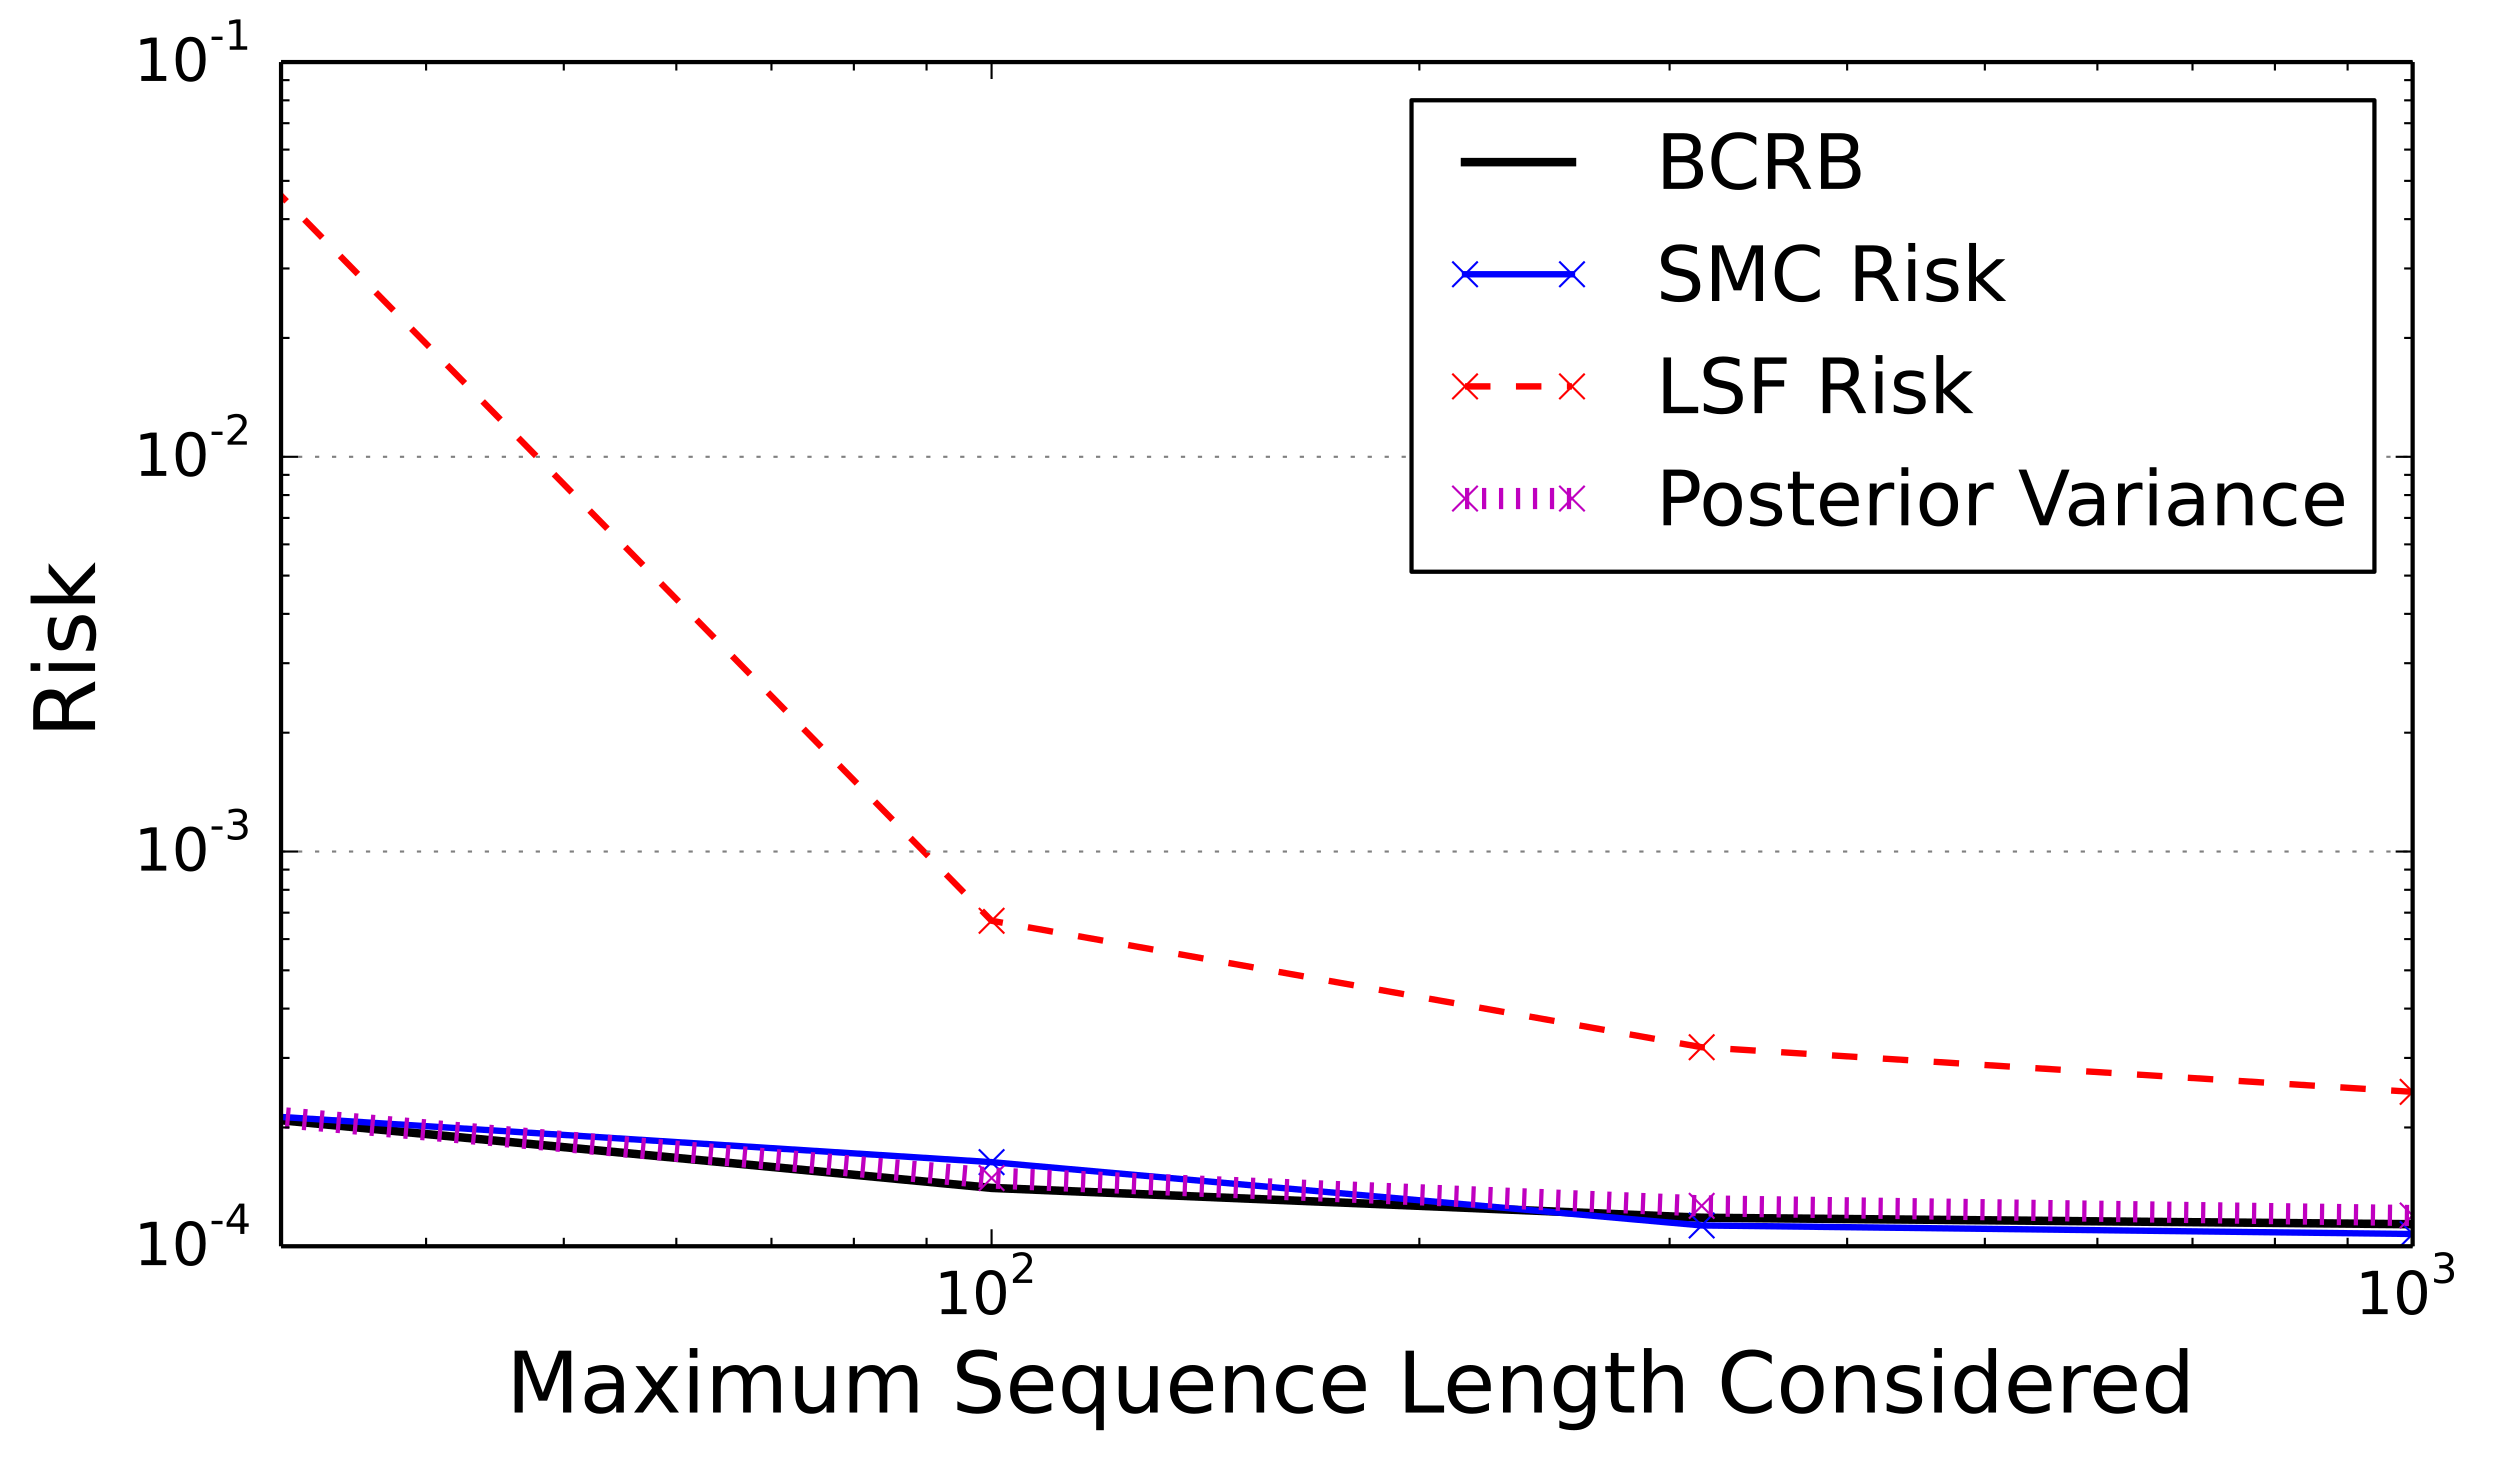 <?xml version="1.0" encoding="utf-8" standalone="no"?>
<!DOCTYPE svg PUBLIC "-//W3C//DTD SVG 1.1//EN"
  "http://www.w3.org/Graphics/SVG/1.1/DTD/svg11.dtd">
<!-- Created with matplotlib (http://matplotlib.org/) -->
<svg height="344pt" version="1.1" viewBox="0 0 589 344" width="589pt" xmlns="http://www.w3.org/2000/svg" xmlns:xlink="http://www.w3.org/1999/xlink">
 <defs>
  <style type="text/css">
*{stroke-linecap:butt;stroke-linejoin:round;}
  </style>
 </defs>
 <g id="figure_1">
  <g id="patch_1">
   <path d="
M0 344.156
L589.126 344.156
L589.126 0
L0 0
z
" style="fill:#ffffff;"/>
  </g>
  <g id="axes_1">
   <g id="patch_2">
    <path d="
M66.216 293.62
L568.416 293.62
L568.416 14.62
L66.216 14.62
z
" style="fill:#ffffff;"/>
   </g>
   <g id="line2d_1">
    <path clip-path="url(#p344aab9a0a)" d="
M63.324 263.659
L233.616 279.872
L400.911 286.896
L568.416 288.43" style="fill:none;stroke:#000000;stroke-linecap:square;stroke-width:2;"/>
   </g>
   <g id="line2d_2">
    <path clip-path="url(#p344aab9a0a)" d="
M63.324 262.97
L233.616 273.804
L400.911 288.717
L568.416 290.731" style="fill:none;stroke:#0000ff;stroke-linecap:square;stroke-width:1.5;"/>
    <defs>
     <path d="
M-3 3
L3 -3
M-3 -3
L3 3" id="m4c3fbd2283" style="stroke:#0000ff;stroke-width:0.5;"/>
    </defs>
    <g clip-path="url(#p344aab9a0a)">
     <use style="fill:#0000ff;stroke:#0000ff;stroke-width:0.5;" x="63.324" xlink:href="#m4c3fbd2283" y="262.97"/>
     <use style="fill:#0000ff;stroke:#0000ff;stroke-width:0.5;" x="233.616" xlink:href="#m4c3fbd2283" y="273.804"/>
     <use style="fill:#0000ff;stroke:#0000ff;stroke-width:0.5;" x="400.911" xlink:href="#m4c3fbd2283" y="288.717"/>
     <use style="fill:#0000ff;stroke:#0000ff;stroke-width:0.5;" x="568.416" xlink:href="#m4c3fbd2283" y="290.731"/>
    </g>
   </g>
   <g id="line2d_3">
    <path clip-path="url(#p344aab9a0a)" d="
M63.324 43.149
L233.616 216.932
L400.911 246.725
L568.416 257.245" style="fill:none;stroke:#ff0000;stroke-dasharray:6,6;stroke-dashoffset:0.0;stroke-width:1.5;"/>
    <defs>
     <path d="
M-3 3
L3 -3
M-3 -3
L3 3" id="m562aef8efe" style="stroke:#ff0000;stroke-width:0.5;"/>
    </defs>
    <g clip-path="url(#p344aab9a0a)">
     <use style="fill:#ff0000;stroke:#ff0000;stroke-width:0.5;" x="63.324" xlink:href="#m562aef8efe" y="43.149"/>
     <use style="fill:#ff0000;stroke:#ff0000;stroke-width:0.5;" x="233.616" xlink:href="#m562aef8efe" y="216.932"/>
     <use style="fill:#ff0000;stroke:#ff0000;stroke-width:0.5;" x="400.911" xlink:href="#m562aef8efe" y="246.725"/>
     <use style="fill:#ff0000;stroke:#ff0000;stroke-width:0.5;" x="568.416" xlink:href="#m562aef8efe" y="257.245"/>
    </g>
   </g>
   <g id="line2d_4">
    <path clip-path="url(#p344aab9a0a)" d="
M63.324 263.055
L233.616 277.55
L400.911 284.098
L568.416 286.376" style="fill:none;stroke:#bf00bf;stroke-dasharray:1,3;stroke-dashoffset:0.0;stroke-width:5;"/>
    <defs>
     <path d="
M-3 3
L3 -3
M-3 -3
L3 3" id="mfac1649984" style="stroke:#bf00bf;stroke-width:0.5;"/>
    </defs>
    <g clip-path="url(#p344aab9a0a)">
     <use style="fill:#bf00bf;stroke:#bf00bf;stroke-width:0.5;" x="63.324" xlink:href="#mfac1649984" y="263.055"/>
     <use style="fill:#bf00bf;stroke:#bf00bf;stroke-width:0.5;" x="233.616" xlink:href="#mfac1649984" y="277.55"/>
     <use style="fill:#bf00bf;stroke:#bf00bf;stroke-width:0.5;" x="400.911" xlink:href="#mfac1649984" y="284.098"/>
     <use style="fill:#bf00bf;stroke:#bf00bf;stroke-width:0.5;" x="568.416" xlink:href="#mfac1649984" y="286.376"/>
    </g>
   </g>
   <g id="matplotlib.axis_1">
    <g id="xtick_1">
     <g id="line2d_5">
      <defs>
       <path d="
M0 0
L0 -4" id="m93b0483c22" style="stroke:#000000;stroke-width:0.5;"/>
      </defs>
      <g>
       <use style="stroke:#000000;stroke-width:0.5;" x="233.616" xlink:href="#m93b0483c22" y="293.62"/>
      </g>
     </g>
     <g id="line2d_6">
      <defs>
       <path d="
M0 0
L0 4" id="m741efc42ff" style="stroke:#000000;stroke-width:0.5;"/>
      </defs>
      <g>
       <use style="stroke:#000000;stroke-width:0.5;" x="233.616" xlink:href="#m741efc42ff" y="14.62"/>
      </g>
     </g>
     <g id="text_1">
      <!-- $\mathdefault{10^{2}}$ -->
      <defs>
       <path d="
M19.188 8.297
L53.609 8.297
L53.609 0
L7.328 0
L7.328 8.297
Q12.938 14.109 22.625 23.891
Q32.328 33.688 34.812 36.531
Q39.547 41.844 41.422 45.531
Q43.312 49.219 43.312 52.781
Q43.312 58.594 39.234 62.25
Q35.156 65.922 28.609 65.922
Q23.969 65.922 18.812 64.312
Q13.672 62.703 7.812 59.422
L7.812 69.391
Q13.766 71.781 18.938 73
Q24.125 74.219 28.422 74.219
Q39.75 74.219 46.484 68.547
Q53.219 62.891 53.219 53.422
Q53.219 48.922 51.531 44.891
Q49.859 40.875 45.406 35.406
Q44.188 33.984 37.641 27.219
Q31.109 20.453 19.188 8.297" id="BitstreamVeraSans-Roman-32"/>
       <path d="
M31.781 66.406
Q24.172 66.406 20.328 58.906
Q16.5 51.422 16.5 36.375
Q16.5 21.391 20.328 13.891
Q24.172 6.391 31.781 6.391
Q39.453 6.391 43.281 13.891
Q47.125 21.391 47.125 36.375
Q47.125 51.422 43.281 58.906
Q39.453 66.406 31.781 66.406
M31.781 74.219
Q44.047 74.219 50.516 64.516
Q56.984 54.828 56.984 36.375
Q56.984 17.969 50.516 8.266
Q44.047 -1.422 31.781 -1.422
Q19.531 -1.422 13.062 8.266
Q6.594 17.969 6.594 36.375
Q6.594 54.828 13.062 64.516
Q19.531 74.219 31.781 74.219" id="BitstreamVeraSans-Roman-30"/>
       <path d="
M12.406 8.297
L28.516 8.297
L28.516 63.922
L10.984 60.406
L10.984 69.391
L28.422 72.906
L38.281 72.906
L38.281 8.297
L54.391 8.297
L54.391 0
L12.406 0
z
" id="BitstreamVeraSans-Roman-31"/>
      </defs>
      <g transform="translate(220.106 309.688)scale(0.14 -0.14)">
       <use transform="translate(0.0 0.547)" xlink:href="#BitstreamVeraSans-Roman-31"/>
       <use transform="translate(63.623 0.547)" xlink:href="#BitstreamVeraSans-Roman-30"/>
       <use transform="translate(127.246 53.047)scale(0.7)" xlink:href="#BitstreamVeraSans-Roman-32"/>
      </g>
     </g>
    </g>
    <g id="xtick_2">
     <g id="line2d_7">
      <g>
       <use style="stroke:#000000;stroke-width:0.5;" x="568.416" xlink:href="#m93b0483c22" y="293.62"/>
      </g>
     </g>
     <g id="line2d_8">
      <g>
       <use style="stroke:#000000;stroke-width:0.5;" x="568.416" xlink:href="#m741efc42ff" y="14.62"/>
      </g>
     </g>
     <g id="text_2">
      <!-- $\mathdefault{10^{3}}$ -->
      <defs>
       <path d="
M40.578 39.312
Q47.656 37.797 51.625 33
Q55.609 28.219 55.609 21.188
Q55.609 10.406 48.188 4.484
Q40.766 -1.422 27.094 -1.422
Q22.516 -1.422 17.656 -0.516
Q12.797 0.391 7.625 2.203
L7.625 11.719
Q11.719 9.328 16.594 8.109
Q21.484 6.891 26.812 6.891
Q36.078 6.891 40.938 10.547
Q45.797 14.203 45.797 21.188
Q45.797 27.641 41.281 31.266
Q36.766 34.906 28.719 34.906
L20.219 34.906
L20.219 43.016
L29.109 43.016
Q36.375 43.016 40.234 45.922
Q44.094 48.828 44.094 54.297
Q44.094 59.906 40.109 62.906
Q36.141 65.922 28.719 65.922
Q24.656 65.922 20.016 65.031
Q15.375 64.156 9.812 62.312
L9.812 71.094
Q15.438 72.656 20.344 73.438
Q25.25 74.219 29.594 74.219
Q40.828 74.219 47.359 69.109
Q53.906 64.016 53.906 55.328
Q53.906 49.266 50.438 45.094
Q46.969 40.922 40.578 39.312" id="BitstreamVeraSans-Roman-33"/>
      </defs>
      <g transform="translate(554.906 309.688)scale(0.14 -0.14)">
       <use transform="translate(0.0 0.547)" xlink:href="#BitstreamVeraSans-Roman-31"/>
       <use transform="translate(63.623 0.547)" xlink:href="#BitstreamVeraSans-Roman-30"/>
       <use transform="translate(127.246 53.047)scale(0.7)" xlink:href="#BitstreamVeraSans-Roman-33"/>
      </g>
     </g>
    </g>
    <g id="xtick_3">
     <g id="line2d_9">
      <defs>
       <path d="
M0 0
L0 -2" id="m177f7580d0" style="stroke:#000000;stroke-width:0.5;"/>
      </defs>
      <g>
       <use style="stroke:#000000;stroke-width:0.5;" x="100.386" xlink:href="#m177f7580d0" y="293.62"/>
      </g>
     </g>
     <g id="line2d_10">
      <defs>
       <path d="
M0 0
L0 2" id="m5284c7e2a0" style="stroke:#000000;stroke-width:0.5;"/>
      </defs>
      <g>
       <use style="stroke:#000000;stroke-width:0.5;" x="100.386" xlink:href="#m5284c7e2a0" y="14.62"/>
      </g>
     </g>
    </g>
    <g id="xtick_4">
     <g id="line2d_11">
      <g>
       <use style="stroke:#000000;stroke-width:0.5;" x="132.831" xlink:href="#m177f7580d0" y="293.62"/>
      </g>
     </g>
     <g id="line2d_12">
      <g>
       <use style="stroke:#000000;stroke-width:0.5;" x="132.831" xlink:href="#m5284c7e2a0" y="14.62"/>
      </g>
     </g>
    </g>
    <g id="xtick_5">
     <g id="line2d_13">
      <g>
       <use style="stroke:#000000;stroke-width:0.5;" x="159.341" xlink:href="#m177f7580d0" y="293.62"/>
      </g>
     </g>
     <g id="line2d_14">
      <g>
       <use style="stroke:#000000;stroke-width:0.5;" x="159.341" xlink:href="#m5284c7e2a0" y="14.62"/>
      </g>
     </g>
    </g>
    <g id="xtick_6">
     <g id="line2d_15">
      <g>
       <use style="stroke:#000000;stroke-width:0.5;" x="181.755" xlink:href="#m177f7580d0" y="293.62"/>
      </g>
     </g>
     <g id="line2d_16">
      <g>
       <use style="stroke:#000000;stroke-width:0.5;" x="181.755" xlink:href="#m5284c7e2a0" y="14.62"/>
      </g>
     </g>
    </g>
    <g id="xtick_7">
     <g id="line2d_17">
      <g>
       <use style="stroke:#000000;stroke-width:0.5;" x="201.171" xlink:href="#m177f7580d0" y="293.62"/>
      </g>
     </g>
     <g id="line2d_18">
      <g>
       <use style="stroke:#000000;stroke-width:0.5;" x="201.171" xlink:href="#m5284c7e2a0" y="14.62"/>
      </g>
     </g>
    </g>
    <g id="xtick_8">
     <g id="line2d_19">
      <g>
       <use style="stroke:#000000;stroke-width:0.5;" x="218.297" xlink:href="#m177f7580d0" y="293.62"/>
      </g>
     </g>
     <g id="line2d_20">
      <g>
       <use style="stroke:#000000;stroke-width:0.5;" x="218.297" xlink:href="#m5284c7e2a0" y="14.62"/>
      </g>
     </g>
    </g>
    <g id="xtick_9">
     <g id="line2d_21">
      <g>
       <use style="stroke:#000000;stroke-width:0.5;" x="334.401" xlink:href="#m177f7580d0" y="293.62"/>
      </g>
     </g>
     <g id="line2d_22">
      <g>
       <use style="stroke:#000000;stroke-width:0.5;" x="334.401" xlink:href="#m5284c7e2a0" y="14.62"/>
      </g>
     </g>
    </g>
    <g id="xtick_10">
     <g id="line2d_23">
      <g>
       <use style="stroke:#000000;stroke-width:0.5;" x="393.356" xlink:href="#m177f7580d0" y="293.62"/>
      </g>
     </g>
     <g id="line2d_24">
      <g>
       <use style="stroke:#000000;stroke-width:0.5;" x="393.356" xlink:href="#m5284c7e2a0" y="14.62"/>
      </g>
     </g>
    </g>
    <g id="xtick_11">
     <g id="line2d_25">
      <g>
       <use style="stroke:#000000;stroke-width:0.5;" x="435.186" xlink:href="#m177f7580d0" y="293.62"/>
      </g>
     </g>
     <g id="line2d_26">
      <g>
       <use style="stroke:#000000;stroke-width:0.5;" x="435.186" xlink:href="#m5284c7e2a0" y="14.62"/>
      </g>
     </g>
    </g>
    <g id="xtick_12">
     <g id="line2d_27">
      <g>
       <use style="stroke:#000000;stroke-width:0.5;" x="467.631" xlink:href="#m177f7580d0" y="293.62"/>
      </g>
     </g>
     <g id="line2d_28">
      <g>
       <use style="stroke:#000000;stroke-width:0.5;" x="467.631" xlink:href="#m5284c7e2a0" y="14.62"/>
      </g>
     </g>
    </g>
    <g id="xtick_13">
     <g id="line2d_29">
      <g>
       <use style="stroke:#000000;stroke-width:0.5;" x="494.141" xlink:href="#m177f7580d0" y="293.62"/>
      </g>
     </g>
     <g id="line2d_30">
      <g>
       <use style="stroke:#000000;stroke-width:0.5;" x="494.141" xlink:href="#m5284c7e2a0" y="14.62"/>
      </g>
     </g>
    </g>
    <g id="xtick_14">
     <g id="line2d_31">
      <g>
       <use style="stroke:#000000;stroke-width:0.5;" x="516.555" xlink:href="#m177f7580d0" y="293.62"/>
      </g>
     </g>
     <g id="line2d_32">
      <g>
       <use style="stroke:#000000;stroke-width:0.5;" x="516.555" xlink:href="#m5284c7e2a0" y="14.62"/>
      </g>
     </g>
    </g>
    <g id="xtick_15">
     <g id="line2d_33">
      <g>
       <use style="stroke:#000000;stroke-width:0.5;" x="535.971" xlink:href="#m177f7580d0" y="293.62"/>
      </g>
     </g>
     <g id="line2d_34">
      <g>
       <use style="stroke:#000000;stroke-width:0.5;" x="535.971" xlink:href="#m5284c7e2a0" y="14.62"/>
      </g>
     </g>
    </g>
    <g id="xtick_16">
     <g id="line2d_35">
      <g>
       <use style="stroke:#000000;stroke-width:0.5;" x="553.097" xlink:href="#m177f7580d0" y="293.62"/>
      </g>
     </g>
     <g id="line2d_36">
      <g>
       <use style="stroke:#000000;stroke-width:0.5;" x="553.097" xlink:href="#m5284c7e2a0" y="14.62"/>
      </g>
     </g>
    </g>
    <g id="text_3">
     <!-- Maximum Sequence Length Considered -->
     <defs>
      <path id="BitstreamVeraSans-Roman-20"/>
      <path d="
M9.812 72.906
L24.516 72.906
L43.109 23.297
L61.812 72.906
L76.516 72.906
L76.516 0
L66.891 0
L66.891 64.016
L48.094 14.016
L38.188 14.016
L19.391 64.016
L19.391 0
L9.812 0
z
" id="BitstreamVeraSans-Roman-4d"/>
      <path d="
M9.812 72.906
L19.672 72.906
L19.672 8.297
L55.172 8.297
L55.172 0
L9.812 0
z
" id="BitstreamVeraSans-Roman-4c"/>
      <path d="
M54.891 33.016
L54.891 0
L45.906 0
L45.906 32.719
Q45.906 40.484 42.875 44.328
Q39.844 48.188 33.797 48.188
Q26.516 48.188 22.312 43.547
Q18.109 38.922 18.109 30.906
L18.109 0
L9.078 0
L9.078 54.688
L18.109 54.688
L18.109 46.188
Q21.344 51.125 25.703 53.562
Q30.078 56 35.797 56
Q45.219 56 50.047 50.172
Q54.891 44.344 54.891 33.016" id="BitstreamVeraSans-Roman-6e"/>
      <path d="
M52 44.188
Q55.375 50.25 60.062 53.125
Q64.75 56 71.094 56
Q79.641 56 84.281 50.016
Q88.922 44.047 88.922 33.016
L88.922 0
L79.891 0
L79.891 32.719
Q79.891 40.578 77.094 44.375
Q74.312 48.188 68.609 48.188
Q61.625 48.188 57.562 43.547
Q53.516 38.922 53.516 30.906
L53.516 0
L44.484 0
L44.484 32.719
Q44.484 40.625 41.703 44.406
Q38.922 48.188 33.109 48.188
Q26.219 48.188 22.156 43.531
Q18.109 38.875 18.109 30.906
L18.109 0
L9.078 0
L9.078 54.688
L18.109 54.688
L18.109 46.188
Q21.188 51.219 25.484 53.609
Q29.781 56 35.688 56
Q41.656 56 45.828 52.969
Q50 49.953 52 44.188" id="BitstreamVeraSans-Roman-6d"/>
      <path d="
M30.609 48.391
Q23.391 48.391 19.188 42.75
Q14.984 37.109 14.984 27.297
Q14.984 17.484 19.156 11.844
Q23.344 6.203 30.609 6.203
Q37.797 6.203 41.984 11.859
Q46.188 17.531 46.188 27.297
Q46.188 37.016 41.984 42.703
Q37.797 48.391 30.609 48.391
M30.609 56
Q42.328 56 49.016 48.375
Q55.719 40.766 55.719 27.297
Q55.719 13.875 49.016 6.219
Q42.328 -1.422 30.609 -1.422
Q18.844 -1.422 12.172 6.219
Q5.516 13.875 5.516 27.297
Q5.516 40.766 12.172 48.375
Q18.844 56 30.609 56" id="BitstreamVeraSans-Roman-6f"/>
      <path d="
M41.109 46.297
Q39.594 47.172 37.812 47.578
Q36.031 48 33.891 48
Q26.266 48 22.188 43.047
Q18.109 38.094 18.109 28.812
L18.109 0
L9.078 0
L9.078 54.688
L18.109 54.688
L18.109 46.188
Q20.953 51.172 25.484 53.578
Q30.031 56 36.531 56
Q37.453 56 38.578 55.875
Q39.703 55.766 41.062 55.516
z
" id="BitstreamVeraSans-Roman-72"/>
      <path d="
M44.281 53.078
L44.281 44.578
Q40.484 46.531 36.375 47.5
Q32.281 48.484 27.875 48.484
Q21.188 48.484 17.844 46.438
Q14.5 44.391 14.5 40.281
Q14.5 37.156 16.891 35.375
Q19.281 33.594 26.516 31.984
L29.594 31.297
Q39.156 29.25 43.188 25.516
Q47.219 21.781 47.219 15.094
Q47.219 7.469 41.188 3.016
Q35.156 -1.422 24.609 -1.422
Q20.219 -1.422 15.453 -0.562
Q10.688 0.297 5.422 2
L5.422 11.281
Q10.406 8.688 15.234 7.391
Q20.062 6.109 24.812 6.109
Q31.156 6.109 34.562 8.281
Q37.984 10.453 37.984 14.406
Q37.984 18.062 35.516 20.016
Q33.062 21.969 24.703 23.781
L21.578 24.516
Q13.234 26.266 9.516 29.906
Q5.812 33.547 5.812 39.891
Q5.812 47.609 11.281 51.797
Q16.75 56 26.812 56
Q31.781 56 36.172 55.266
Q40.578 54.547 44.281 53.078" id="BitstreamVeraSans-Roman-73"/>
      <path d="
M53.516 70.516
L53.516 60.891
Q47.906 63.578 42.922 64.891
Q37.938 66.219 33.297 66.219
Q25.25 66.219 20.875 63.094
Q16.5 59.969 16.5 54.203
Q16.5 49.359 19.406 46.891
Q22.312 44.438 30.422 42.922
L36.375 41.703
Q47.406 39.594 52.656 34.297
Q57.906 29 57.906 20.125
Q57.906 9.516 50.797 4.047
Q43.703 -1.422 29.984 -1.422
Q24.812 -1.422 18.969 -0.25
Q13.141 0.922 6.891 3.219
L6.891 13.375
Q12.891 10.016 18.656 8.297
Q24.422 6.594 29.984 6.594
Q38.422 6.594 43.016 9.906
Q47.609 13.234 47.609 19.391
Q47.609 24.75 44.312 27.781
Q41.016 30.812 33.5 32.328
L27.484 33.5
Q16.453 35.688 11.516 40.375
Q6.594 45.062 6.594 53.422
Q6.594 63.094 13.406 68.656
Q20.219 74.219 32.172 74.219
Q37.312 74.219 42.625 73.281
Q47.953 72.359 53.516 70.516" id="BitstreamVeraSans-Roman-53"/>
      <path d="
M9.422 54.688
L18.406 54.688
L18.406 0
L9.422 0
z

M9.422 75.984
L18.406 75.984
L18.406 64.594
L9.422 64.594
z
" id="BitstreamVeraSans-Roman-69"/>
      <path d="
M54.891 33.016
L54.891 0
L45.906 0
L45.906 32.719
Q45.906 40.484 42.875 44.328
Q39.844 48.188 33.797 48.188
Q26.516 48.188 22.312 43.547
Q18.109 38.922 18.109 30.906
L18.109 0
L9.078 0
L9.078 75.984
L18.109 75.984
L18.109 46.188
Q21.344 51.125 25.703 53.562
Q30.078 56 35.797 56
Q45.219 56 50.047 50.172
Q54.891 44.344 54.891 33.016" id="BitstreamVeraSans-Roman-68"/>
      <path d="
M54.891 54.688
L35.109 28.078
L55.906 0
L45.312 0
L29.391 21.484
L13.484 0
L2.875 0
L24.125 28.609
L4.688 54.688
L15.281 54.688
L29.781 35.203
L44.281 54.688
z
" id="BitstreamVeraSans-Roman-78"/>
      <path d="
M45.406 46.391
L45.406 75.984
L54.391 75.984
L54.391 0
L45.406 0
L45.406 8.203
Q42.578 3.328 38.25 0.953
Q33.938 -1.422 27.875 -1.422
Q17.969 -1.422 11.734 6.484
Q5.516 14.406 5.516 27.297
Q5.516 40.188 11.734 48.094
Q17.969 56 27.875 56
Q33.938 56 38.25 53.625
Q42.578 51.266 45.406 46.391
M14.797 27.297
Q14.797 17.391 18.875 11.75
Q22.953 6.109 30.078 6.109
Q37.203 6.109 41.297 11.75
Q45.406 17.391 45.406 27.297
Q45.406 37.203 41.297 42.844
Q37.203 48.484 30.078 48.484
Q22.953 48.484 18.875 42.844
Q14.797 37.203 14.797 27.297" id="BitstreamVeraSans-Roman-64"/>
      <path d="
M56.203 29.594
L56.203 25.203
L14.891 25.203
Q15.484 15.922 20.484 11.062
Q25.484 6.203 34.422 6.203
Q39.594 6.203 44.453 7.469
Q49.312 8.734 54.109 11.281
L54.109 2.781
Q49.266 0.734 44.188 -0.344
Q39.109 -1.422 33.891 -1.422
Q20.797 -1.422 13.156 6.188
Q5.516 13.812 5.516 26.812
Q5.516 40.234 12.766 48.109
Q20.016 56 32.328 56
Q43.359 56 49.781 48.891
Q56.203 41.797 56.203 29.594
M47.219 32.234
Q47.125 39.594 43.094 43.984
Q39.062 48.391 32.422 48.391
Q24.906 48.391 20.391 44.141
Q15.875 39.891 15.188 32.172
z
" id="BitstreamVeraSans-Roman-65"/>
      <path d="
M64.406 67.281
L64.406 56.891
Q59.422 61.531 53.781 63.812
Q48.141 66.109 41.797 66.109
Q29.297 66.109 22.656 58.469
Q16.016 50.828 16.016 36.375
Q16.016 21.969 22.656 14.328
Q29.297 6.688 41.797 6.688
Q48.141 6.688 53.781 8.984
Q59.422 11.281 64.406 15.922
L64.406 5.609
Q59.234 2.094 53.438 0.328
Q47.656 -1.422 41.219 -1.422
Q24.656 -1.422 15.125 8.703
Q5.609 18.844 5.609 36.375
Q5.609 53.953 15.125 64.078
Q24.656 74.219 41.219 74.219
Q47.75 74.219 53.531 72.484
Q59.328 70.75 64.406 67.281" id="BitstreamVeraSans-Roman-43"/>
      <path d="
M45.406 27.984
Q45.406 37.75 41.375 43.109
Q37.359 48.484 30.078 48.484
Q22.859 48.484 18.828 43.109
Q14.797 37.75 14.797 27.984
Q14.797 18.266 18.828 12.891
Q22.859 7.516 30.078 7.516
Q37.359 7.516 41.375 12.891
Q45.406 18.266 45.406 27.984
M54.391 6.781
Q54.391 -7.172 48.188 -13.984
Q42 -20.797 29.203 -20.797
Q24.469 -20.797 20.266 -20.094
Q16.062 -19.391 12.109 -17.922
L12.109 -9.188
Q16.062 -11.328 19.922 -12.344
Q23.781 -13.375 27.781 -13.375
Q36.625 -13.375 41.016 -8.766
Q45.406 -4.156 45.406 5.172
L45.406 9.625
Q42.625 4.781 38.281 2.391
Q33.938 0 27.875 0
Q17.828 0 11.672 7.656
Q5.516 15.328 5.516 27.984
Q5.516 40.672 11.672 48.328
Q17.828 56 27.875 56
Q33.938 56 38.281 53.609
Q42.625 51.219 45.406 46.391
L45.406 54.688
L54.391 54.688
z
" id="BitstreamVeraSans-Roman-67"/>
      <path d="
M8.5 21.578
L8.5 54.688
L17.484 54.688
L17.484 21.922
Q17.484 14.156 20.5 10.266
Q23.531 6.391 29.594 6.391
Q36.859 6.391 41.078 11.031
Q45.312 15.672 45.312 23.688
L45.312 54.688
L54.297 54.688
L54.297 0
L45.312 0
L45.312 8.406
Q42.047 3.422 37.719 1
Q33.406 -1.422 27.688 -1.422
Q18.266 -1.422 13.375 4.438
Q8.5 10.297 8.5 21.578" id="BitstreamVeraSans-Roman-75"/>
      <path d="
M34.281 27.484
Q23.391 27.484 19.188 25
Q14.984 22.516 14.984 16.5
Q14.984 11.719 18.141 8.906
Q21.297 6.109 26.703 6.109
Q34.188 6.109 38.703 11.406
Q43.219 16.703 43.219 25.484
L43.219 27.484
z

M52.203 31.203
L52.203 0
L43.219 0
L43.219 8.297
Q40.141 3.328 35.547 0.953
Q30.953 -1.422 24.312 -1.422
Q15.922 -1.422 10.953 3.297
Q6 8.016 6 15.922
Q6 25.141 12.172 29.828
Q18.359 34.516 30.609 34.516
L43.219 34.516
L43.219 35.406
Q43.219 41.609 39.141 45
Q35.062 48.391 27.688 48.391
Q23 48.391 18.547 47.266
Q14.109 46.141 10.016 43.891
L10.016 52.203
Q14.938 54.109 19.578 55.047
Q24.219 56 28.609 56
Q40.484 56 46.344 49.844
Q52.203 43.703 52.203 31.203" id="BitstreamVeraSans-Roman-61"/>
      <path d="
M18.312 70.219
L18.312 54.688
L36.812 54.688
L36.812 47.703
L18.312 47.703
L18.312 18.016
Q18.312 11.328 20.141 9.422
Q21.969 7.516 27.594 7.516
L36.812 7.516
L36.812 0
L27.594 0
Q17.188 0 13.234 3.875
Q9.281 7.766 9.281 18.016
L9.281 47.703
L2.688 47.703
L2.688 54.688
L9.281 54.688
L9.281 70.219
z
" id="BitstreamVeraSans-Roman-74"/>
      <path d="
M48.781 52.594
L48.781 44.188
Q44.969 46.297 41.141 47.344
Q37.312 48.391 33.406 48.391
Q24.656 48.391 19.812 42.844
Q14.984 37.312 14.984 27.297
Q14.984 17.281 19.812 11.734
Q24.656 6.203 33.406 6.203
Q37.312 6.203 41.141 7.25
Q44.969 8.297 48.781 10.406
L48.781 2.094
Q45.016 0.344 40.984 -0.531
Q36.969 -1.422 32.422 -1.422
Q20.062 -1.422 12.781 6.344
Q5.516 14.109 5.516 27.297
Q5.516 40.672 12.859 48.328
Q20.219 56 33.016 56
Q37.156 56 41.109 55.141
Q45.062 54.297 48.781 52.594" id="BitstreamVeraSans-Roman-63"/>
      <path d="
M14.797 27.297
Q14.797 17.391 18.875 11.75
Q22.953 6.109 30.078 6.109
Q37.203 6.109 41.297 11.75
Q45.406 17.391 45.406 27.297
Q45.406 37.203 41.297 42.844
Q37.203 48.484 30.078 48.484
Q22.953 48.484 18.875 42.844
Q14.797 37.203 14.797 27.297
M45.406 8.203
Q42.578 3.328 38.25 0.953
Q33.938 -1.422 27.875 -1.422
Q17.969 -1.422 11.734 6.484
Q5.516 14.406 5.516 27.297
Q5.516 40.188 11.734 48.094
Q17.969 56 27.875 56
Q33.938 56 38.25 53.625
Q42.578 51.266 45.406 46.391
L45.406 54.688
L54.391 54.688
L54.391 -20.797
L45.406 -20.797
z
" id="BitstreamVeraSans-Roman-71"/>
     </defs>
     <g transform="translate(119.28 332.797)scale(0.2 -0.2)">
      <use xlink:href="#BitstreamVeraSans-Roman-4d"/>
      <use x="86.279" xlink:href="#BitstreamVeraSans-Roman-61"/>
      <use x="147.559" xlink:href="#BitstreamVeraSans-Roman-78"/>
      <use x="206.738" xlink:href="#BitstreamVeraSans-Roman-69"/>
      <use x="234.521" xlink:href="#BitstreamVeraSans-Roman-6d"/>
      <use x="331.934" xlink:href="#BitstreamVeraSans-Roman-75"/>
      <use x="395.312" xlink:href="#BitstreamVeraSans-Roman-6d"/>
      <use x="492.725" xlink:href="#BitstreamVeraSans-Roman-20"/>
      <use x="524.512" xlink:href="#BitstreamVeraSans-Roman-53"/>
      <use x="587.988" xlink:href="#BitstreamVeraSans-Roman-65"/>
      <use x="649.512" xlink:href="#BitstreamVeraSans-Roman-71"/>
      <use x="712.988" xlink:href="#BitstreamVeraSans-Roman-75"/>
      <use x="776.367" xlink:href="#BitstreamVeraSans-Roman-65"/>
      <use x="837.891" xlink:href="#BitstreamVeraSans-Roman-6e"/>
      <use x="901.27" xlink:href="#BitstreamVeraSans-Roman-63"/>
      <use x="956.25" xlink:href="#BitstreamVeraSans-Roman-65"/>
      <use x="1017.773" xlink:href="#BitstreamVeraSans-Roman-20"/>
      <use x="1049.561" xlink:href="#BitstreamVeraSans-Roman-4c"/>
      <use x="1103.523" xlink:href="#BitstreamVeraSans-Roman-65"/>
      <use x="1165.047" xlink:href="#BitstreamVeraSans-Roman-6e"/>
      <use x="1228.426" xlink:href="#BitstreamVeraSans-Roman-67"/>
      <use x="1291.902" xlink:href="#BitstreamVeraSans-Roman-74"/>
      <use x="1331.111" xlink:href="#BitstreamVeraSans-Roman-68"/>
      <use x="1394.49" xlink:href="#BitstreamVeraSans-Roman-20"/>
      <use x="1426.277" xlink:href="#BitstreamVeraSans-Roman-43"/>
      <use x="1496.102" xlink:href="#BitstreamVeraSans-Roman-6f"/>
      <use x="1557.283" xlink:href="#BitstreamVeraSans-Roman-6e"/>
      <use x="1620.662" xlink:href="#BitstreamVeraSans-Roman-73"/>
      <use x="1672.762" xlink:href="#BitstreamVeraSans-Roman-69"/>
      <use x="1700.545" xlink:href="#BitstreamVeraSans-Roman-64"/>
      <use x="1764.021" xlink:href="#BitstreamVeraSans-Roman-65"/>
      <use x="1825.545" xlink:href="#BitstreamVeraSans-Roman-72"/>
      <use x="1864.408" xlink:href="#BitstreamVeraSans-Roman-65"/>
      <use x="1925.932" xlink:href="#BitstreamVeraSans-Roman-64"/>
     </g>
    </g>
   </g>
   <g id="matplotlib.axis_2">
    <g id="ytick_1">
     <g id="line2d_37">
      <path clip-path="url(#p344aab9a0a)" d="
M66.216 293.62
L568.416 293.62" style="fill:none;stroke:#808080;stroke-dasharray:1,3;stroke-dashoffset:0.0;stroke-width:0.5;"/>
     </g>
     <g id="line2d_38">
      <defs>
       <path d="
M0 0
L4 0" id="m728421d6d4" style="stroke:#000000;stroke-width:0.5;"/>
      </defs>
      <g>
       <use style="stroke:#000000;stroke-width:0.5;" x="66.216" xlink:href="#m728421d6d4" y="293.62"/>
      </g>
     </g>
     <g id="line2d_39">
      <defs>
       <path d="
M0 0
L-4 0" id="mcb0005524f" style="stroke:#000000;stroke-width:0.5;"/>
      </defs>
      <g>
       <use style="stroke:#000000;stroke-width:0.5;" x="568.416" xlink:href="#mcb0005524f" y="293.62"/>
      </g>
     </g>
     <g id="text_4">
      <!-- $\mathdefault{10^{-4}}$ -->
      <defs>
       <path d="
M4.891 31.391
L31.203 31.391
L31.203 23.391
L4.891 23.391
z
" id="BitstreamVeraSans-Roman-2d"/>
       <path d="
M37.797 64.312
L12.891 25.391
L37.797 25.391
z

M35.203 72.906
L47.609 72.906
L47.609 25.391
L58.016 25.391
L58.016 17.188
L47.609 17.188
L47.609 0
L37.797 0
L37.797 17.188
L4.891 17.188
L4.891 26.703
z
" id="BitstreamVeraSans-Roman-34"/>
      </defs>
      <g transform="translate(31.556 298.128)scale(0.14 -0.14)">
       <use transform="translate(0.0 0.466)" xlink:href="#BitstreamVeraSans-Roman-31"/>
       <use transform="translate(63.623 0.466)" xlink:href="#BitstreamVeraSans-Roman-30"/>
       <use transform="translate(127.246 52.966)scale(0.7)" xlink:href="#BitstreamVeraSans-Roman-2d"/>
       <use transform="translate(152.505 52.966)scale(0.7)" xlink:href="#BitstreamVeraSans-Roman-34"/>
      </g>
     </g>
    </g>
    <g id="ytick_2">
     <g id="line2d_40">
      <path clip-path="url(#p344aab9a0a)" d="
M66.216 200.62
L568.416 200.62" style="fill:none;stroke:#808080;stroke-dasharray:1,3;stroke-dashoffset:0.0;stroke-width:0.5;"/>
     </g>
     <g id="line2d_41">
      <g>
       <use style="stroke:#000000;stroke-width:0.5;" x="66.216" xlink:href="#m728421d6d4" y="200.62"/>
      </g>
     </g>
     <g id="line2d_42">
      <g>
       <use style="stroke:#000000;stroke-width:0.5;" x="568.416" xlink:href="#mcb0005524f" y="200.62"/>
      </g>
     </g>
     <g id="text_5">
      <!-- $\mathdefault{10^{-3}}$ -->
      <g transform="translate(31.556 205.198)scale(0.14 -0.14)">
       <use transform="translate(0.0 0.547)" xlink:href="#BitstreamVeraSans-Roman-31"/>
       <use transform="translate(63.623 0.547)" xlink:href="#BitstreamVeraSans-Roman-30"/>
       <use transform="translate(127.246 53.047)scale(0.7)" xlink:href="#BitstreamVeraSans-Roman-2d"/>
       <use transform="translate(152.505 53.047)scale(0.7)" xlink:href="#BitstreamVeraSans-Roman-33"/>
      </g>
     </g>
    </g>
    <g id="ytick_3">
     <g id="line2d_43">
      <path clip-path="url(#p344aab9a0a)" d="
M66.216 107.62
L568.416 107.62" style="fill:none;stroke:#808080;stroke-dasharray:1,3;stroke-dashoffset:0.0;stroke-width:0.5;"/>
     </g>
     <g id="line2d_44">
      <g>
       <use style="stroke:#000000;stroke-width:0.5;" x="66.216" xlink:href="#m728421d6d4" y="107.62"/>
      </g>
     </g>
     <g id="line2d_45">
      <g>
       <use style="stroke:#000000;stroke-width:0.5;" x="568.416" xlink:href="#mcb0005524f" y="107.62"/>
      </g>
     </g>
     <g id="text_6">
      <!-- $\mathdefault{10^{-2}}$ -->
      <g transform="translate(31.556 112.198)scale(0.14 -0.14)">
       <use transform="translate(0.0 0.547)" xlink:href="#BitstreamVeraSans-Roman-31"/>
       <use transform="translate(63.623 0.547)" xlink:href="#BitstreamVeraSans-Roman-30"/>
       <use transform="translate(127.246 53.047)scale(0.7)" xlink:href="#BitstreamVeraSans-Roman-2d"/>
       <use transform="translate(152.505 53.047)scale(0.7)" xlink:href="#BitstreamVeraSans-Roman-32"/>
      </g>
     </g>
    </g>
    <g id="ytick_4">
     <g id="line2d_46">
      <path clip-path="url(#p344aab9a0a)" d="
M66.216 14.62
L568.416 14.62" style="fill:none;stroke:#808080;stroke-dasharray:1,3;stroke-dashoffset:0.0;stroke-width:0.5;"/>
     </g>
     <g id="line2d_47">
      <g>
       <use style="stroke:#000000;stroke-width:0.5;" x="66.216" xlink:href="#m728421d6d4" y="14.62"/>
      </g>
     </g>
     <g id="line2d_48">
      <g>
       <use style="stroke:#000000;stroke-width:0.5;" x="568.416" xlink:href="#mcb0005524f" y="14.62"/>
      </g>
     </g>
     <g id="text_7">
      <!-- $\mathdefault{10^{-1}}$ -->
      <g transform="translate(31.556 19.128)scale(0.14 -0.14)">
       <use transform="translate(0.0 0.466)" xlink:href="#BitstreamVeraSans-Roman-31"/>
       <use transform="translate(63.623 0.466)" xlink:href="#BitstreamVeraSans-Roman-30"/>
       <use transform="translate(127.246 52.966)scale(0.7)" xlink:href="#BitstreamVeraSans-Roman-2d"/>
       <use transform="translate(152.505 52.966)scale(0.7)" xlink:href="#BitstreamVeraSans-Roman-31"/>
      </g>
     </g>
    </g>
    <g id="ytick_5">
     <g id="line2d_49">
      <defs>
       <path d="
M0 0
L2 0" id="mf0c55a9a47" style="stroke:#000000;stroke-width:0.5;"/>
      </defs>
      <g>
       <use style="stroke:#000000;stroke-width:0.5;" x="66.216" xlink:href="#mf0c55a9a47" y="265.624"/>
      </g>
     </g>
     <g id="line2d_50">
      <defs>
       <path d="
M0 0
L-2 0" id="ma4f294b3af" style="stroke:#000000;stroke-width:0.5;"/>
      </defs>
      <g>
       <use style="stroke:#000000;stroke-width:0.5;" x="568.416" xlink:href="#ma4f294b3af" y="265.624"/>
      </g>
     </g>
    </g>
    <g id="ytick_6">
     <g id="line2d_51">
      <g>
       <use style="stroke:#000000;stroke-width:0.5;" x="66.216" xlink:href="#mf0c55a9a47" y="249.248"/>
      </g>
     </g>
     <g id="line2d_52">
      <g>
       <use style="stroke:#000000;stroke-width:0.5;" x="568.416" xlink:href="#ma4f294b3af" y="249.248"/>
      </g>
     </g>
    </g>
    <g id="ytick_7">
     <g id="line2d_53">
      <g>
       <use style="stroke:#000000;stroke-width:0.5;" x="66.216" xlink:href="#mf0c55a9a47" y="237.628"/>
      </g>
     </g>
     <g id="line2d_54">
      <g>
       <use style="stroke:#000000;stroke-width:0.5;" x="568.416" xlink:href="#ma4f294b3af" y="237.628"/>
      </g>
     </g>
    </g>
    <g id="ytick_8">
     <g id="line2d_55">
      <g>
       <use style="stroke:#000000;stroke-width:0.5;" x="66.216" xlink:href="#mf0c55a9a47" y="228.616"/>
      </g>
     </g>
     <g id="line2d_56">
      <g>
       <use style="stroke:#000000;stroke-width:0.5;" x="568.416" xlink:href="#ma4f294b3af" y="228.616"/>
      </g>
     </g>
    </g>
    <g id="ytick_9">
     <g id="line2d_57">
      <g>
       <use style="stroke:#000000;stroke-width:0.5;" x="66.216" xlink:href="#mf0c55a9a47" y="221.252"/>
      </g>
     </g>
     <g id="line2d_58">
      <g>
       <use style="stroke:#000000;stroke-width:0.5;" x="568.416" xlink:href="#ma4f294b3af" y="221.252"/>
      </g>
     </g>
    </g>
    <g id="ytick_10">
     <g id="line2d_59">
      <g>
       <use style="stroke:#000000;stroke-width:0.5;" x="66.216" xlink:href="#mf0c55a9a47" y="215.026"/>
      </g>
     </g>
     <g id="line2d_60">
      <g>
       <use style="stroke:#000000;stroke-width:0.5;" x="568.416" xlink:href="#ma4f294b3af" y="215.026"/>
      </g>
     </g>
    </g>
    <g id="ytick_11">
     <g id="line2d_61">
      <g>
       <use style="stroke:#000000;stroke-width:0.5;" x="66.216" xlink:href="#mf0c55a9a47" y="209.633"/>
      </g>
     </g>
     <g id="line2d_62">
      <g>
       <use style="stroke:#000000;stroke-width:0.5;" x="568.416" xlink:href="#ma4f294b3af" y="209.633"/>
      </g>
     </g>
    </g>
    <g id="ytick_12">
     <g id="line2d_63">
      <g>
       <use style="stroke:#000000;stroke-width:0.5;" x="66.216" xlink:href="#mf0c55a9a47" y="204.875"/>
      </g>
     </g>
     <g id="line2d_64">
      <g>
       <use style="stroke:#000000;stroke-width:0.5;" x="568.416" xlink:href="#ma4f294b3af" y="204.875"/>
      </g>
     </g>
    </g>
    <g id="ytick_13">
     <g id="line2d_65">
      <g>
       <use style="stroke:#000000;stroke-width:0.5;" x="66.216" xlink:href="#mf0c55a9a47" y="172.624"/>
      </g>
     </g>
     <g id="line2d_66">
      <g>
       <use style="stroke:#000000;stroke-width:0.5;" x="568.416" xlink:href="#ma4f294b3af" y="172.624"/>
      </g>
     </g>
    </g>
    <g id="ytick_14">
     <g id="line2d_67">
      <g>
       <use style="stroke:#000000;stroke-width:0.5;" x="66.216" xlink:href="#mf0c55a9a47" y="156.248"/>
      </g>
     </g>
     <g id="line2d_68">
      <g>
       <use style="stroke:#000000;stroke-width:0.5;" x="568.416" xlink:href="#ma4f294b3af" y="156.248"/>
      </g>
     </g>
    </g>
    <g id="ytick_15">
     <g id="line2d_69">
      <g>
       <use style="stroke:#000000;stroke-width:0.5;" x="66.216" xlink:href="#mf0c55a9a47" y="144.628"/>
      </g>
     </g>
     <g id="line2d_70">
      <g>
       <use style="stroke:#000000;stroke-width:0.5;" x="568.416" xlink:href="#ma4f294b3af" y="144.628"/>
      </g>
     </g>
    </g>
    <g id="ytick_16">
     <g id="line2d_71">
      <g>
       <use style="stroke:#000000;stroke-width:0.5;" x="66.216" xlink:href="#mf0c55a9a47" y="135.616"/>
      </g>
     </g>
     <g id="line2d_72">
      <g>
       <use style="stroke:#000000;stroke-width:0.5;" x="568.416" xlink:href="#ma4f294b3af" y="135.616"/>
      </g>
     </g>
    </g>
    <g id="ytick_17">
     <g id="line2d_73">
      <g>
       <use style="stroke:#000000;stroke-width:0.5;" x="66.216" xlink:href="#mf0c55a9a47" y="128.252"/>
      </g>
     </g>
     <g id="line2d_74">
      <g>
       <use style="stroke:#000000;stroke-width:0.5;" x="568.416" xlink:href="#ma4f294b3af" y="128.252"/>
      </g>
     </g>
    </g>
    <g id="ytick_18">
     <g id="line2d_75">
      <g>
       <use style="stroke:#000000;stroke-width:0.5;" x="66.216" xlink:href="#mf0c55a9a47" y="122.026"/>
      </g>
     </g>
     <g id="line2d_76">
      <g>
       <use style="stroke:#000000;stroke-width:0.5;" x="568.416" xlink:href="#ma4f294b3af" y="122.026"/>
      </g>
     </g>
    </g>
    <g id="ytick_19">
     <g id="line2d_77">
      <g>
       <use style="stroke:#000000;stroke-width:0.5;" x="66.216" xlink:href="#mf0c55a9a47" y="116.633"/>
      </g>
     </g>
     <g id="line2d_78">
      <g>
       <use style="stroke:#000000;stroke-width:0.5;" x="568.416" xlink:href="#ma4f294b3af" y="116.633"/>
      </g>
     </g>
    </g>
    <g id="ytick_20">
     <g id="line2d_79">
      <g>
       <use style="stroke:#000000;stroke-width:0.5;" x="66.216" xlink:href="#mf0c55a9a47" y="111.875"/>
      </g>
     </g>
     <g id="line2d_80">
      <g>
       <use style="stroke:#000000;stroke-width:0.5;" x="568.416" xlink:href="#ma4f294b3af" y="111.875"/>
      </g>
     </g>
    </g>
    <g id="ytick_21">
     <g id="line2d_81">
      <g>
       <use style="stroke:#000000;stroke-width:0.5;" x="66.216" xlink:href="#mf0c55a9a47" y="79.624"/>
      </g>
     </g>
     <g id="line2d_82">
      <g>
       <use style="stroke:#000000;stroke-width:0.5;" x="568.416" xlink:href="#ma4f294b3af" y="79.624"/>
      </g>
     </g>
    </g>
    <g id="ytick_22">
     <g id="line2d_83">
      <g>
       <use style="stroke:#000000;stroke-width:0.5;" x="66.216" xlink:href="#mf0c55a9a47" y="63.248"/>
      </g>
     </g>
     <g id="line2d_84">
      <g>
       <use style="stroke:#000000;stroke-width:0.5;" x="568.416" xlink:href="#ma4f294b3af" y="63.248"/>
      </g>
     </g>
    </g>
    <g id="ytick_23">
     <g id="line2d_85">
      <g>
       <use style="stroke:#000000;stroke-width:0.5;" x="66.216" xlink:href="#mf0c55a9a47" y="51.628"/>
      </g>
     </g>
     <g id="line2d_86">
      <g>
       <use style="stroke:#000000;stroke-width:0.5;" x="568.416" xlink:href="#ma4f294b3af" y="51.628"/>
      </g>
     </g>
    </g>
    <g id="ytick_24">
     <g id="line2d_87">
      <g>
       <use style="stroke:#000000;stroke-width:0.5;" x="66.216" xlink:href="#mf0c55a9a47" y="42.616"/>
      </g>
     </g>
     <g id="line2d_88">
      <g>
       <use style="stroke:#000000;stroke-width:0.5;" x="568.416" xlink:href="#ma4f294b3af" y="42.616"/>
      </g>
     </g>
    </g>
    <g id="ytick_25">
     <g id="line2d_89">
      <g>
       <use style="stroke:#000000;stroke-width:0.5;" x="66.216" xlink:href="#mf0c55a9a47" y="35.252"/>
      </g>
     </g>
     <g id="line2d_90">
      <g>
       <use style="stroke:#000000;stroke-width:0.5;" x="568.416" xlink:href="#ma4f294b3af" y="35.252"/>
      </g>
     </g>
    </g>
    <g id="ytick_26">
     <g id="line2d_91">
      <g>
       <use style="stroke:#000000;stroke-width:0.5;" x="66.216" xlink:href="#mf0c55a9a47" y="29.026"/>
      </g>
     </g>
     <g id="line2d_92">
      <g>
       <use style="stroke:#000000;stroke-width:0.5;" x="568.416" xlink:href="#ma4f294b3af" y="29.026"/>
      </g>
     </g>
    </g>
    <g id="ytick_27">
     <g id="line2d_93">
      <g>
       <use style="stroke:#000000;stroke-width:0.5;" x="66.216" xlink:href="#mf0c55a9a47" y="23.633"/>
      </g>
     </g>
     <g id="line2d_94">
      <g>
       <use style="stroke:#000000;stroke-width:0.5;" x="568.416" xlink:href="#ma4f294b3af" y="23.633"/>
      </g>
     </g>
    </g>
    <g id="ytick_28">
     <g id="line2d_95">
      <g>
       <use style="stroke:#000000;stroke-width:0.5;" x="66.216" xlink:href="#mf0c55a9a47" y="18.875"/>
      </g>
     </g>
     <g id="line2d_96">
      <g>
       <use style="stroke:#000000;stroke-width:0.5;" x="568.416" xlink:href="#ma4f294b3af" y="18.875"/>
      </g>
     </g>
    </g>
    <g id="text_8">
     <!-- Risk -->
     <defs>
      <path d="
M44.391 34.188
Q47.562 33.109 50.562 29.594
Q53.562 26.078 56.594 19.922
L66.609 0
L56 0
L46.688 18.703
Q43.062 26.031 39.672 28.422
Q36.281 30.812 30.422 30.812
L19.672 30.812
L19.672 0
L9.812 0
L9.812 72.906
L32.078 72.906
Q44.578 72.906 50.734 67.672
Q56.891 62.453 56.891 51.906
Q56.891 45.016 53.688 40.469
Q50.484 35.938 44.391 34.188
M19.672 64.797
L19.672 38.922
L32.078 38.922
Q39.203 38.922 42.844 42.219
Q46.484 45.516 46.484 51.906
Q46.484 58.297 42.844 61.547
Q39.203 64.797 32.078 64.797
z
" id="BitstreamVeraSans-Roman-52"/>
      <path d="
M9.078 75.984
L18.109 75.984
L18.109 31.109
L44.922 54.688
L56.391 54.688
L27.391 29.109
L57.625 0
L45.906 0
L18.109 26.703
L18.109 0
L9.078 0
z
" id="BitstreamVeraSans-Roman-6b"/>
     </defs>
     <g transform="translate(22.397 173.837)rotate(-90.0)scale(0.2 -0.2)">
      <use xlink:href="#BitstreamVeraSans-Roman-52"/>
      <use x="69.482" xlink:href="#BitstreamVeraSans-Roman-69"/>
      <use x="97.266" xlink:href="#BitstreamVeraSans-Roman-73"/>
      <use x="149.365" xlink:href="#BitstreamVeraSans-Roman-6b"/>
     </g>
    </g>
   </g>
   <g id="patch_3">
    <path d="
M66.216 14.62
L568.416 14.62" style="fill:none;stroke:#000000;"/>
   </g>
   <g id="patch_4">
    <path d="
M568.416 293.62
L568.416 14.62" style="fill:none;stroke:#000000;"/>
   </g>
   <g id="patch_5">
    <path d="
M66.216 293.62
L568.416 293.62" style="fill:none;stroke:#000000;"/>
   </g>
   <g id="patch_6">
    <path d="
M66.216 293.62
L66.216 14.62" style="fill:none;stroke:#000000;"/>
   </g>
   <g id="legend_1">
    <g id="patch_7">
     <path d="
M332.557 134.702
L559.416 134.702
L559.416 23.62
L332.557 23.62
L332.557 134.702
z
" style="fill:#ffffff;stroke:#000000;"/>
    </g>
    <g id="line2d_97">
     <path d="
M345.157 38.197
L370.357 38.197" style="fill:none;stroke:#000000;stroke-linecap:square;stroke-width:2;"/>
    </g>
    <g id="line2d_98"/>
    <g id="text_9">
     <!-- BCRB -->
     <defs>
      <path d="
M19.672 34.812
L19.672 8.109
L35.5 8.109
Q43.453 8.109 47.281 11.406
Q51.125 14.703 51.125 21.484
Q51.125 28.328 47.281 31.562
Q43.453 34.812 35.5 34.812
z

M19.672 64.797
L19.672 42.828
L34.281 42.828
Q41.5 42.828 45.031 45.531
Q48.578 48.25 48.578 53.812
Q48.578 59.328 45.031 62.062
Q41.5 64.797 34.281 64.797
z

M9.812 72.906
L35.016 72.906
Q46.297 72.906 52.391 68.219
Q58.5 63.531 58.5 54.891
Q58.5 48.188 55.375 44.234
Q52.25 40.281 46.188 39.312
Q53.469 37.75 57.5 32.781
Q61.531 27.828 61.531 20.406
Q61.531 10.641 54.891 5.312
Q48.25 0 35.984 0
L9.812 0
z
" id="BitstreamVeraSans-Roman-42"/>
     </defs>
     <g transform="translate(390.157 44.497)scale(0.18 -0.18)">
      <use xlink:href="#BitstreamVeraSans-Roman-42"/>
      <use x="66.854" xlink:href="#BitstreamVeraSans-Roman-43"/>
      <use x="136.678" xlink:href="#BitstreamVeraSans-Roman-52"/>
      <use x="206.16" xlink:href="#BitstreamVeraSans-Roman-42"/>
     </g>
    </g>
    <g id="line2d_99">
     <path d="
M345.157 64.618
L370.357 64.618" style="fill:none;stroke:#0000ff;stroke-linecap:square;stroke-width:1.5;"/>
    </g>
    <g id="line2d_100">
     <g>
      <use style="fill:#0000ff;stroke:#0000ff;stroke-width:0.5;" x="345.157" xlink:href="#m4c3fbd2283" y="64.618"/>
      <use style="fill:#0000ff;stroke:#0000ff;stroke-width:0.5;" x="370.357" xlink:href="#m4c3fbd2283" y="64.618"/>
     </g>
    </g>
    <g id="text_10">
     <!-- SMC Risk -->
     <g transform="translate(390.157 70.918)scale(0.18 -0.18)">
      <use xlink:href="#BitstreamVeraSans-Roman-53"/>
      <use x="63.477" xlink:href="#BitstreamVeraSans-Roman-4d"/>
      <use x="149.756" xlink:href="#BitstreamVeraSans-Roman-43"/>
      <use x="219.58" xlink:href="#BitstreamVeraSans-Roman-20"/>
      <use x="251.367" xlink:href="#BitstreamVeraSans-Roman-52"/>
      <use x="320.85" xlink:href="#BitstreamVeraSans-Roman-69"/>
      <use x="348.633" xlink:href="#BitstreamVeraSans-Roman-73"/>
      <use x="400.732" xlink:href="#BitstreamVeraSans-Roman-6b"/>
     </g>
    </g>
    <g id="line2d_101">
     <path d="
M345.157 91.038
L370.357 91.038" style="fill:none;stroke:#ff0000;stroke-dasharray:6,6;stroke-dashoffset:0.0;stroke-width:1.5;"/>
    </g>
    <g id="line2d_102">
     <g>
      <use style="fill:#ff0000;stroke:#ff0000;stroke-width:0.5;" x="345.157" xlink:href="#m562aef8efe" y="91.038"/>
      <use style="fill:#ff0000;stroke:#ff0000;stroke-width:0.5;" x="370.357" xlink:href="#m562aef8efe" y="91.038"/>
     </g>
    </g>
    <g id="text_11">
     <!-- LSF Risk -->
     <defs>
      <path d="
M9.812 72.906
L51.703 72.906
L51.703 64.594
L19.672 64.594
L19.672 43.109
L48.578 43.109
L48.578 34.812
L19.672 34.812
L19.672 0
L9.812 0
z
" id="BitstreamVeraSans-Roman-46"/>
     </defs>
     <g transform="translate(390.157 97.338)scale(0.18 -0.18)">
      <use xlink:href="#BitstreamVeraSans-Roman-4c"/>
      <use x="55.713" xlink:href="#BitstreamVeraSans-Roman-53"/>
      <use x="119.189" xlink:href="#BitstreamVeraSans-Roman-46"/>
      <use x="176.709" xlink:href="#BitstreamVeraSans-Roman-20"/>
      <use x="208.496" xlink:href="#BitstreamVeraSans-Roman-52"/>
      <use x="277.979" xlink:href="#BitstreamVeraSans-Roman-69"/>
      <use x="305.762" xlink:href="#BitstreamVeraSans-Roman-73"/>
      <use x="357.861" xlink:href="#BitstreamVeraSans-Roman-6b"/>
     </g>
    </g>
    <g id="line2d_103">
     <path d="
M345.157 117.459
L370.357 117.459" style="fill:none;stroke:#bf00bf;stroke-dasharray:1,3;stroke-dashoffset:0.0;stroke-width:5;"/>
    </g>
    <g id="line2d_104">
     <g>
      <use style="fill:#bf00bf;stroke:#bf00bf;stroke-width:0.5;" x="345.157" xlink:href="#mfac1649984" y="117.459"/>
      <use style="fill:#bf00bf;stroke:#bf00bf;stroke-width:0.5;" x="370.357" xlink:href="#mfac1649984" y="117.459"/>
     </g>
    </g>
    <g id="text_12">
     <!-- Posterior Variance -->
     <defs>
      <path d="
M19.672 64.797
L19.672 37.406
L32.078 37.406
Q38.969 37.406 42.719 40.969
Q46.484 44.531 46.484 51.125
Q46.484 57.672 42.719 61.234
Q38.969 64.797 32.078 64.797
z

M9.812 72.906
L32.078 72.906
Q44.344 72.906 50.609 67.359
Q56.891 61.812 56.891 51.125
Q56.891 40.328 50.609 34.812
Q44.344 29.297 32.078 29.297
L19.672 29.297
L19.672 0
L9.812 0
z
" id="BitstreamVeraSans-Roman-50"/>
      <path d="
M28.609 0
L0.781 72.906
L11.078 72.906
L34.188 11.531
L57.328 72.906
L67.578 72.906
L39.797 0
z
" id="BitstreamVeraSans-Roman-56"/>
     </defs>
     <g transform="translate(390.157 123.759)scale(0.18 -0.18)">
      <use xlink:href="#BitstreamVeraSans-Roman-50"/>
      <use x="56.678" xlink:href="#BitstreamVeraSans-Roman-6f"/>
      <use x="117.859" xlink:href="#BitstreamVeraSans-Roman-73"/>
      <use x="169.959" xlink:href="#BitstreamVeraSans-Roman-74"/>
      <use x="209.168" xlink:href="#BitstreamVeraSans-Roman-65"/>
      <use x="270.691" xlink:href="#BitstreamVeraSans-Roman-72"/>
      <use x="311.805" xlink:href="#BitstreamVeraSans-Roman-69"/>
      <use x="339.588" xlink:href="#BitstreamVeraSans-Roman-6f"/>
      <use x="400.77" xlink:href="#BitstreamVeraSans-Roman-72"/>
      <use x="441.883" xlink:href="#BitstreamVeraSans-Roman-20"/>
      <use x="473.67" xlink:href="#BitstreamVeraSans-Roman-56"/>
      <use x="534.328" xlink:href="#BitstreamVeraSans-Roman-61"/>
      <use x="595.607" xlink:href="#BitstreamVeraSans-Roman-72"/>
      <use x="636.721" xlink:href="#BitstreamVeraSans-Roman-69"/>
      <use x="664.504" xlink:href="#BitstreamVeraSans-Roman-61"/>
      <use x="725.783" xlink:href="#BitstreamVeraSans-Roman-6e"/>
      <use x="789.162" xlink:href="#BitstreamVeraSans-Roman-63"/>
      <use x="844.143" xlink:href="#BitstreamVeraSans-Roman-65"/>
     </g>
    </g>
   </g>
  </g>
 </g>
 <defs>
  <clipPath id="p344aab9a0a">
   <rect height="279.0" width="502.2" x="66.216" y="14.62"/>
  </clipPath>
 </defs>
</svg>
